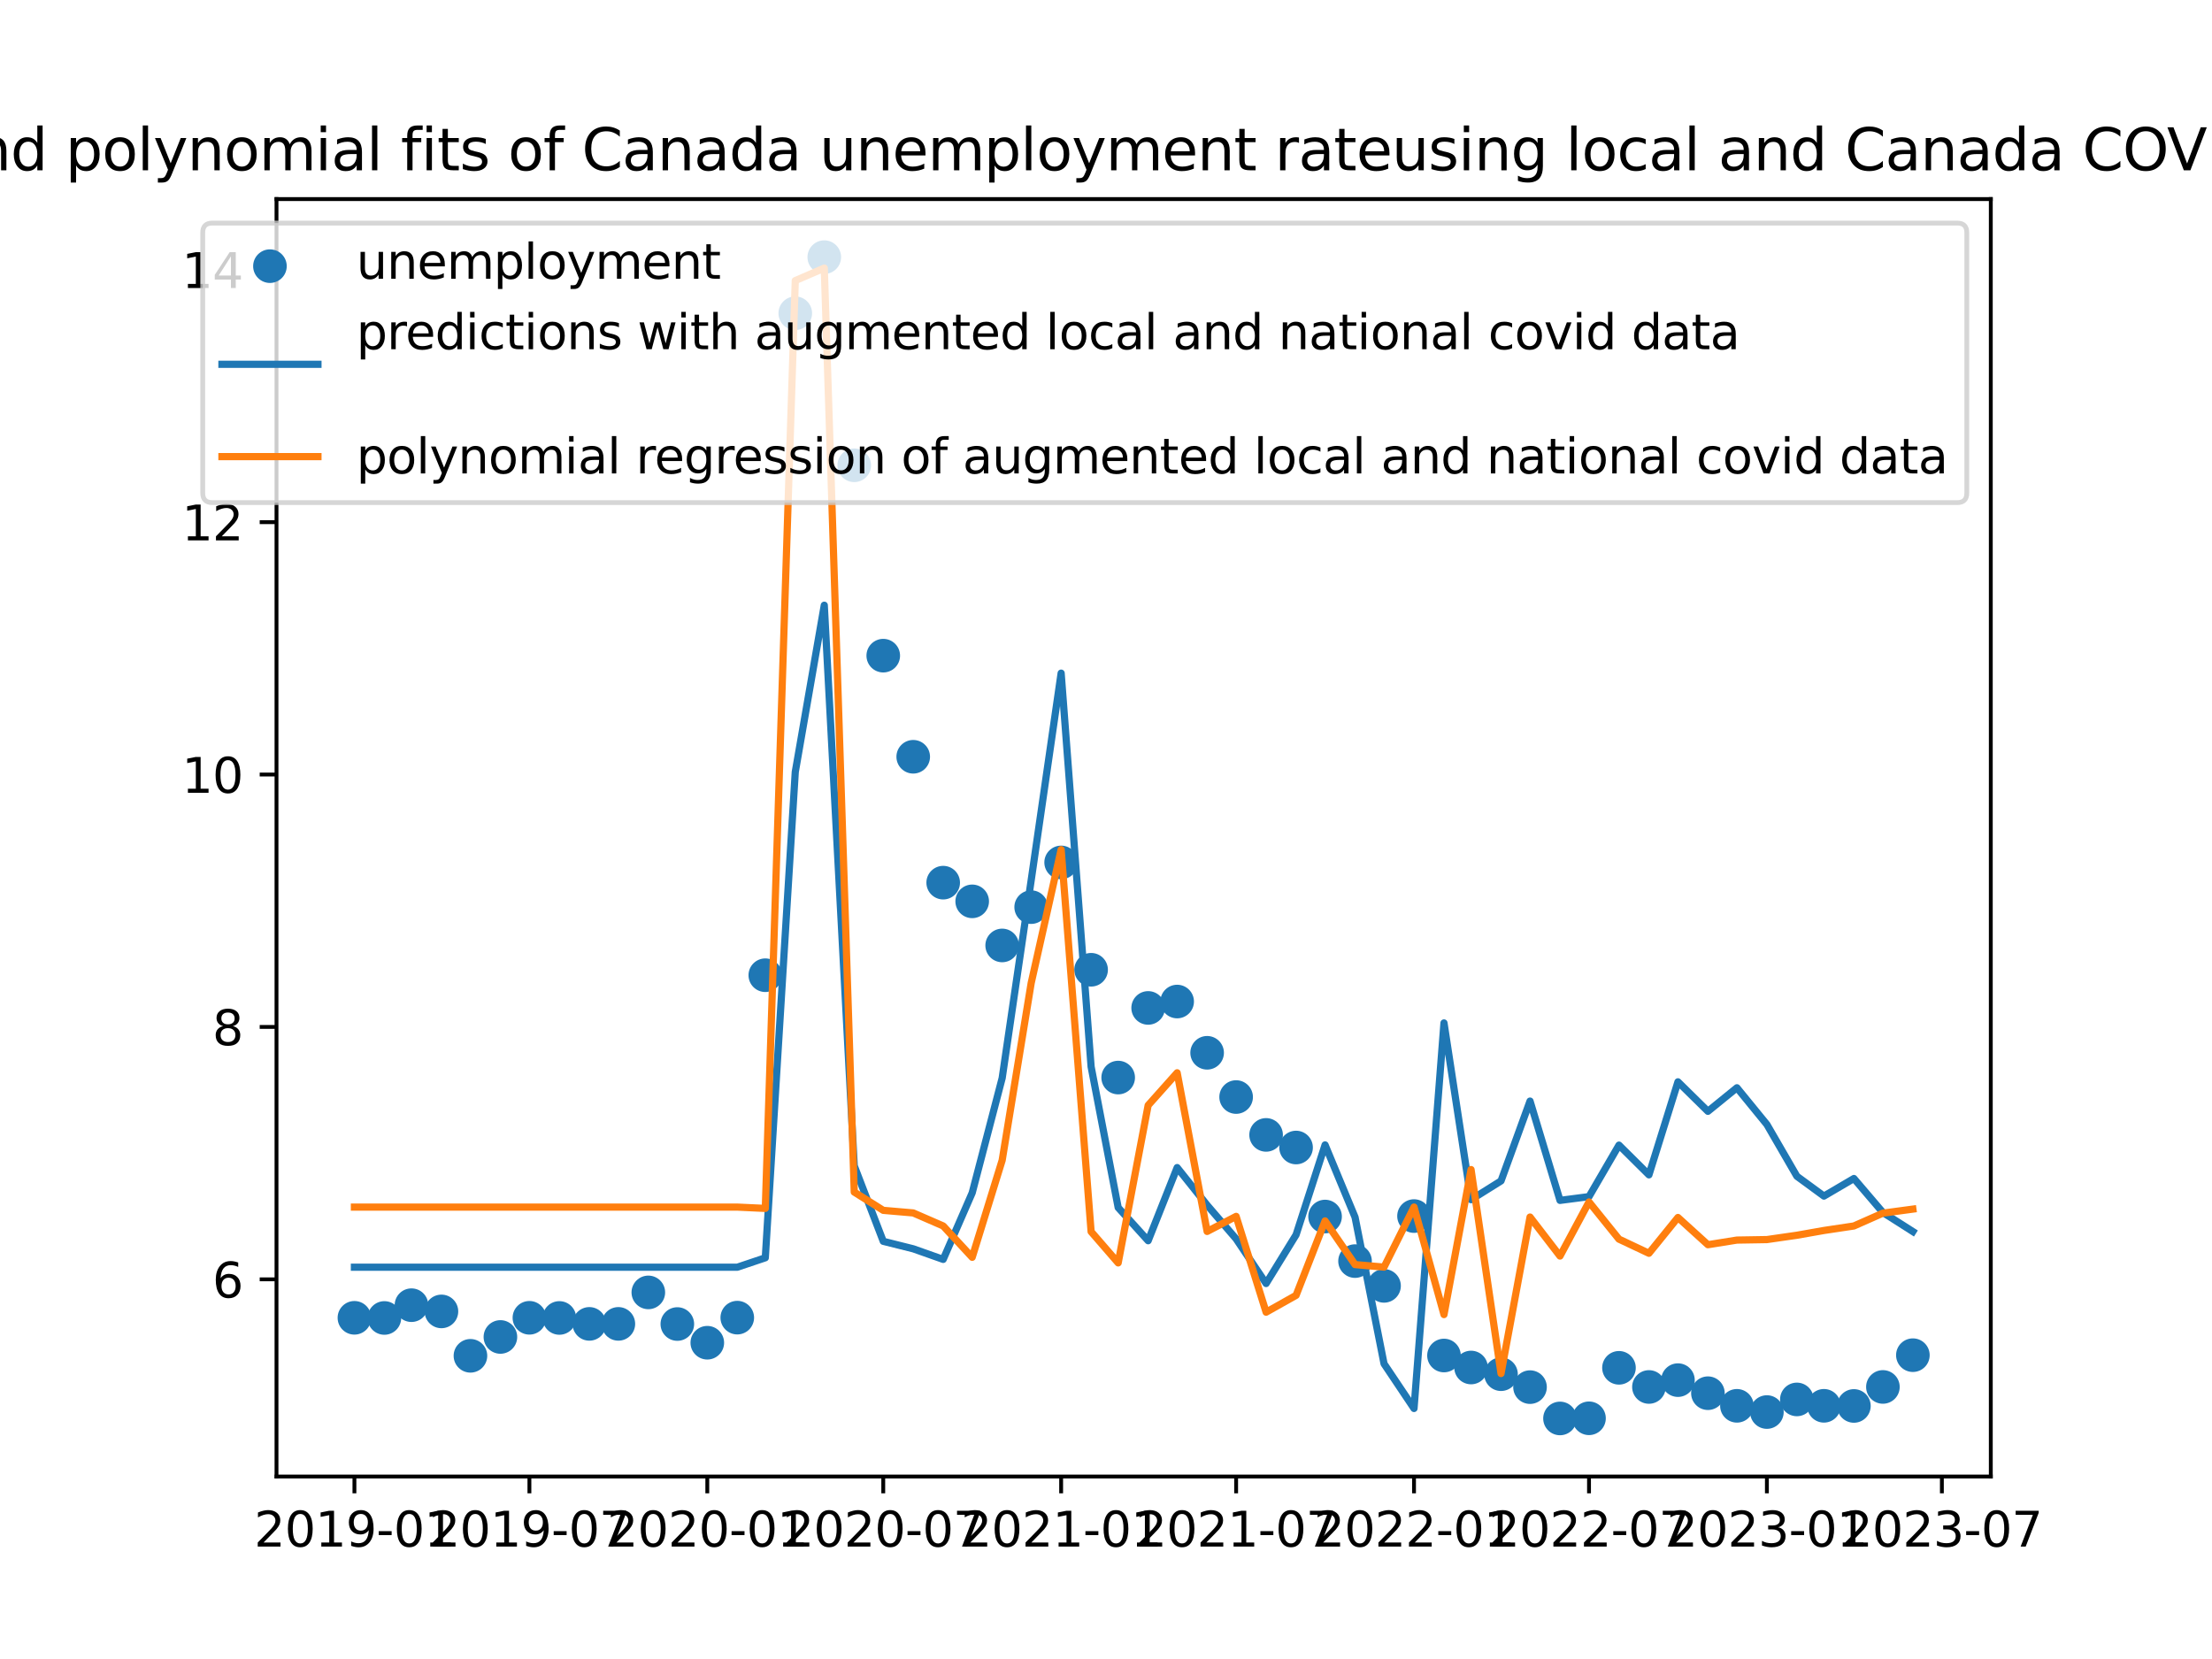 <?xml version="1.0" encoding="utf-8" standalone="no"?>
<!DOCTYPE svg PUBLIC "-//W3C//DTD SVG 1.1//EN"
  "http://www.w3.org/Graphics/SVG/1.1/DTD/svg11.dtd">
<svg xmlns:xlink="http://www.w3.org/1999/xlink" width="460.8pt" height="345.6pt" viewBox="0 0 460.8 345.6" xmlns="http://www.w3.org/2000/svg" version="1.1">
 <defs>
  <style type="text/css">*{stroke-linejoin: round; stroke-linecap: butt}</style>
 </defs>
 <g id="figure_1">
  <g id="patch_1">
   <path d="M 0 345.6 
L 460.8 345.6 
L 460.8 0 
L 0 0 
z
" style="fill: #ffffff"/>
  </g>
  <g id="axes_1">
   <g id="patch_2">
    <path d="M 57.6 307.584 
L 414.72 307.584 
L 414.72 41.472 
L 57.6 41.472 
z
" style="fill: #ffffff"/>
   </g>
   <g id="PathCollection_1">
    <defs>
     <path id="m65e35eff8e" d="M 0 3 
C 0.796 3 1.559 2.684 2.121 2.121 
C 2.684 1.559 3 0.796 3 0 
C 3 -0.796 2.684 -1.559 2.121 -2.121 
C 1.559 -2.684 0.796 -3 0 -3 
C -0.796 -3 -1.559 -2.684 -2.121 -2.121 
C -2.684 -1.559 -3 -0.796 -3 0 
C -3 0.796 -2.684 1.559 -2.121 2.121 
C -1.559 2.684 -0.796 3 0 3 
z
" style="stroke: #1f77b4"/>
    </defs>
    <g clip-path="url(#p8c54e05a5a)">
     <use xlink:href="#m65e35eff8e" x="73.833" y="274.524" style="fill: #1f77b4; stroke: #1f77b4"/>
     <use xlink:href="#m65e35eff8e" x="80.076" y="274.557" style="fill: #1f77b4; stroke: #1f77b4"/>
     <use xlink:href="#m65e35eff8e" x="85.715" y="271.894" style="fill: #1f77b4; stroke: #1f77b4"/>
     <use xlink:href="#m65e35eff8e" x="91.959" y="273.192" style="fill: #1f77b4; stroke: #1f77b4"/>
     <use xlink:href="#m65e35eff8e" x="98.001" y="282.441" style="fill: #1f77b4; stroke: #1f77b4"/>
     <use xlink:href="#m65e35eff8e" x="104.244" y="278.513" style="fill: #1f77b4; stroke: #1f77b4"/>
     <use xlink:href="#m65e35eff8e" x="110.286" y="274.521" style="fill: #1f77b4; stroke: #1f77b4"/>
     <use xlink:href="#m65e35eff8e" x="116.529" y="274.554" style="fill: #1f77b4; stroke: #1f77b4"/>
     <use xlink:href="#m65e35eff8e" x="122.773" y="275.788" style="fill: #1f77b4; stroke: #1f77b4"/>
     <use xlink:href="#m65e35eff8e" x="128.815" y="275.788" style="fill: #1f77b4; stroke: #1f77b4"/>
     <use xlink:href="#m65e35eff8e" x="135.058" y="269.231" style="fill: #1f77b4; stroke: #1f77b4"/>
     <use xlink:href="#m65e35eff8e" x="141.1" y="275.82" style="fill: #1f77b4; stroke: #1f77b4"/>
     <use xlink:href="#m65e35eff8e" x="147.343" y="279.715" style="fill: #1f77b4; stroke: #1f77b4"/>
     <use xlink:href="#m65e35eff8e" x="153.587" y="274.489" style="fill: #1f77b4; stroke: #1f77b4"/>
     <use xlink:href="#m65e35eff8e" x="159.427" y="203.156" style="fill: #1f77b4; stroke: #1f77b4"/>
     <use xlink:href="#m65e35eff8e" x="165.67" y="65.253" style="fill: #1f77b4; stroke: #1f77b4"/>
     <use xlink:href="#m65e35eff8e" x="171.712" y="53.568" style="fill: #1f77b4; stroke: #1f77b4"/>
     <use xlink:href="#m65e35eff8e" x="177.956" y="96.928" style="fill: #1f77b4; stroke: #1f77b4"/>
     <use xlink:href="#m65e35eff8e" x="183.998" y="136.586" style="fill: #1f77b4; stroke: #1f77b4"/>
     <use xlink:href="#m65e35eff8e" x="190.241" y="157.649" style="fill: #1f77b4; stroke: #1f77b4"/>
     <use xlink:href="#m65e35eff8e" x="196.484" y="183.873" style="fill: #1f77b4; stroke: #1f77b4"/>
     <use xlink:href="#m65e35eff8e" x="202.526" y="187.768" style="fill: #1f77b4; stroke: #1f77b4"/>
     <use xlink:href="#m65e35eff8e" x="208.77" y="196.953" style="fill: #1f77b4; stroke: #1f77b4"/>
     <use xlink:href="#m65e35eff8e" x="214.812" y="188.971" style="fill: #1f77b4; stroke: #1f77b4"/>
     <use xlink:href="#m65e35eff8e" x="221.055" y="179.658" style="fill: #1f77b4; stroke: #1f77b4"/>
     <use xlink:href="#m65e35eff8e" x="227.298" y="202.019" style="fill: #1f77b4; stroke: #1f77b4"/>
     <use xlink:href="#m65e35eff8e" x="232.938" y="224.476" style="fill: #1f77b4; stroke: #1f77b4"/>
     <use xlink:href="#m65e35eff8e" x="239.181" y="209.97" style="fill: #1f77b4; stroke: #1f77b4"/>
     <use xlink:href="#m65e35eff8e" x="245.223" y="208.639" style="fill: #1f77b4; stroke: #1f77b4"/>
     <use xlink:href="#m65e35eff8e" x="251.466" y="219.315" style="fill: #1f77b4; stroke: #1f77b4"/>
     <use xlink:href="#m65e35eff8e" x="257.508" y="228.533" style="fill: #1f77b4; stroke: #1f77b4"/>
     <use xlink:href="#m65e35eff8e" x="263.752" y="236.42" style="fill: #1f77b4; stroke: #1f77b4"/>
     <use xlink:href="#m65e35eff8e" x="269.995" y="239.049" style="fill: #1f77b4; stroke: #1f77b4"/>
     <use xlink:href="#m65e35eff8e" x="276.037" y="253.427" style="fill: #1f77b4; stroke: #1f77b4"/>
     <use xlink:href="#m65e35eff8e" x="282.28" y="262.709" style="fill: #1f77b4; stroke: #1f77b4"/>
     <use xlink:href="#m65e35eff8e" x="288.322" y="267.87" style="fill: #1f77b4; stroke: #1f77b4"/>
     <use xlink:href="#m65e35eff8e" x="294.566" y="253.329" style="fill: #1f77b4; stroke: #1f77b4"/>
     <use xlink:href="#m65e35eff8e" x="300.809" y="282.377" style="fill: #1f77b4; stroke: #1f77b4"/>
     <use xlink:href="#m65e35eff8e" x="306.448" y="284.876" style="fill: #1f77b4; stroke: #1f77b4"/>
     <use xlink:href="#m65e35eff8e" x="312.691" y="286.271" style="fill: #1f77b4; stroke: #1f77b4"/>
     <use xlink:href="#m65e35eff8e" x="318.733" y="288.964" style="fill: #1f77b4; stroke: #1f77b4"/>
     <use xlink:href="#m65e35eff8e" x="324.977" y="295.488" style="fill: #1f77b4; stroke: #1f77b4"/>
     <use xlink:href="#m65e35eff8e" x="331.019" y="295.456" style="fill: #1f77b4; stroke: #1f77b4"/>
     <use xlink:href="#m65e35eff8e" x="337.262" y="284.94" style="fill: #1f77b4; stroke: #1f77b4"/>
     <use xlink:href="#m65e35eff8e" x="343.505" y="288.931" style="fill: #1f77b4; stroke: #1f77b4"/>
     <use xlink:href="#m65e35eff8e" x="349.547" y="287.506" style="fill: #1f77b4; stroke: #1f77b4"/>
     <use xlink:href="#m65e35eff8e" x="355.791" y="290.229" style="fill: #1f77b4; stroke: #1f77b4"/>
     <use xlink:href="#m65e35eff8e" x="361.833" y="292.857" style="fill: #1f77b4; stroke: #1f77b4"/>
     <use xlink:href="#m65e35eff8e" x="368.076" y="294.156" style="fill: #1f77b4; stroke: #1f77b4"/>
     <use xlink:href="#m65e35eff8e" x="374.319" y="291.526" style="fill: #1f77b4; stroke: #1f77b4"/>
     <use xlink:href="#m65e35eff8e" x="379.959" y="292.855" style="fill: #1f77b4; stroke: #1f77b4"/>
     <use xlink:href="#m65e35eff8e" x="386.202" y="292.885" style="fill: #1f77b4; stroke: #1f77b4"/>
     <use xlink:href="#m65e35eff8e" x="392.244" y="288.925" style="fill: #1f77b4; stroke: #1f77b4"/>
     <use xlink:href="#m65e35eff8e" x="398.487" y="282.308" style="fill: #1f77b4; stroke: #1f77b4"/>
    </g>
   </g>
   <g id="matplotlib.axis_1">
    <g id="xtick_1">
     <g id="line2d_1">
      <defs>
       <path id="m12bf411b5e" d="M 0 0 
L 0 3.5 
" style="stroke: #000000; stroke-width: 0.8"/>
      </defs>
      <g>
       <use xlink:href="#m12bf411b5e" x="73.833" y="307.584" style="stroke: #000000; stroke-width: 0.8"/>
      </g>
     </g>
     <g id="text_1">
      <!-- 2019-01 -->
      <g transform="translate(52.941 322.182) scale(0.1 -0.1)">
       <defs>
        <path id="DejaVuSans-32" d="M 1228 531 
L 3431 531 
L 3431 0 
L 469 0 
L 469 531 
Q 828 903 1448 1529 
Q 2069 2156 2228 2338 
Q 2531 2678 2651 2914 
Q 2772 3150 2772 3378 
Q 2772 3750 2511 3984 
Q 2250 4219 1831 4219 
Q 1534 4219 1204 4116 
Q 875 4013 500 3803 
L 500 4441 
Q 881 4594 1212 4672 
Q 1544 4750 1819 4750 
Q 2544 4750 2975 4387 
Q 3406 4025 3406 3419 
Q 3406 3131 3298 2873 
Q 3191 2616 2906 2266 
Q 2828 2175 2409 1742 
Q 1991 1309 1228 531 
z
" transform="scale(0.016)"/>
        <path id="DejaVuSans-30" d="M 2034 4250 
Q 1547 4250 1301 3770 
Q 1056 3291 1056 2328 
Q 1056 1369 1301 889 
Q 1547 409 2034 409 
Q 2525 409 2770 889 
Q 3016 1369 3016 2328 
Q 3016 3291 2770 3770 
Q 2525 4250 2034 4250 
z
M 2034 4750 
Q 2819 4750 3233 4129 
Q 3647 3509 3647 2328 
Q 3647 1150 3233 529 
Q 2819 -91 2034 -91 
Q 1250 -91 836 529 
Q 422 1150 422 2328 
Q 422 3509 836 4129 
Q 1250 4750 2034 4750 
z
" transform="scale(0.016)"/>
        <path id="DejaVuSans-31" d="M 794 531 
L 1825 531 
L 1825 4091 
L 703 3866 
L 703 4441 
L 1819 4666 
L 2450 4666 
L 2450 531 
L 3481 531 
L 3481 0 
L 794 0 
L 794 531 
z
" transform="scale(0.016)"/>
        <path id="DejaVuSans-39" d="M 703 97 
L 703 672 
Q 941 559 1184 500 
Q 1428 441 1663 441 
Q 2288 441 2617 861 
Q 2947 1281 2994 2138 
Q 2813 1869 2534 1725 
Q 2256 1581 1919 1581 
Q 1219 1581 811 2004 
Q 403 2428 403 3163 
Q 403 3881 828 4315 
Q 1253 4750 1959 4750 
Q 2769 4750 3195 4129 
Q 3622 3509 3622 2328 
Q 3622 1225 3098 567 
Q 2575 -91 1691 -91 
Q 1453 -91 1209 -44 
Q 966 3 703 97 
z
M 1959 2075 
Q 2384 2075 2632 2365 
Q 2881 2656 2881 3163 
Q 2881 3666 2632 3958 
Q 2384 4250 1959 4250 
Q 1534 4250 1286 3958 
Q 1038 3666 1038 3163 
Q 1038 2656 1286 2365 
Q 1534 2075 1959 2075 
z
" transform="scale(0.016)"/>
        <path id="DejaVuSans-2d" d="M 313 2009 
L 1997 2009 
L 1997 1497 
L 313 1497 
L 313 2009 
z
" transform="scale(0.016)"/>
       </defs>
       <use xlink:href="#DejaVuSans-32"/>
       <use xlink:href="#DejaVuSans-30" x="63.623"/>
       <use xlink:href="#DejaVuSans-31" x="127.246"/>
       <use xlink:href="#DejaVuSans-39" x="190.869"/>
       <use xlink:href="#DejaVuSans-2d" x="254.492"/>
       <use xlink:href="#DejaVuSans-30" x="290.576"/>
       <use xlink:href="#DejaVuSans-31" x="354.199"/>
      </g>
     </g>
    </g>
    <g id="xtick_2">
     <g id="line2d_2">
      <g>
       <use xlink:href="#m12bf411b5e" x="110.286" y="307.584" style="stroke: #000000; stroke-width: 0.8"/>
      </g>
     </g>
     <g id="text_2">
      <!-- 2019-07 -->
      <g transform="translate(89.394 322.182) scale(0.1 -0.1)">
       <defs>
        <path id="DejaVuSans-37" d="M 525 4666 
L 3525 4666 
L 3525 4397 
L 1831 0 
L 1172 0 
L 2766 4134 
L 525 4134 
L 525 4666 
z
" transform="scale(0.016)"/>
       </defs>
       <use xlink:href="#DejaVuSans-32"/>
       <use xlink:href="#DejaVuSans-30" x="63.623"/>
       <use xlink:href="#DejaVuSans-31" x="127.246"/>
       <use xlink:href="#DejaVuSans-39" x="190.869"/>
       <use xlink:href="#DejaVuSans-2d" x="254.492"/>
       <use xlink:href="#DejaVuSans-30" x="290.576"/>
       <use xlink:href="#DejaVuSans-37" x="354.199"/>
      </g>
     </g>
    </g>
    <g id="xtick_3">
     <g id="line2d_3">
      <g>
       <use xlink:href="#m12bf411b5e" x="147.343" y="307.584" style="stroke: #000000; stroke-width: 0.8"/>
      </g>
     </g>
     <g id="text_3">
      <!-- 2020-01 -->
      <g transform="translate(126.452 322.182) scale(0.1 -0.1)">
       <use xlink:href="#DejaVuSans-32"/>
       <use xlink:href="#DejaVuSans-30" x="63.623"/>
       <use xlink:href="#DejaVuSans-32" x="127.246"/>
       <use xlink:href="#DejaVuSans-30" x="190.869"/>
       <use xlink:href="#DejaVuSans-2d" x="254.492"/>
       <use xlink:href="#DejaVuSans-30" x="290.576"/>
       <use xlink:href="#DejaVuSans-31" x="354.199"/>
      </g>
     </g>
    </g>
    <g id="xtick_4">
     <g id="line2d_4">
      <g>
       <use xlink:href="#m12bf411b5e" x="183.998" y="307.584" style="stroke: #000000; stroke-width: 0.8"/>
      </g>
     </g>
     <g id="text_4">
      <!-- 2020-07 -->
      <g transform="translate(163.106 322.182) scale(0.1 -0.1)">
       <use xlink:href="#DejaVuSans-32"/>
       <use xlink:href="#DejaVuSans-30" x="63.623"/>
       <use xlink:href="#DejaVuSans-32" x="127.246"/>
       <use xlink:href="#DejaVuSans-30" x="190.869"/>
       <use xlink:href="#DejaVuSans-2d" x="254.492"/>
       <use xlink:href="#DejaVuSans-30" x="290.576"/>
       <use xlink:href="#DejaVuSans-37" x="354.199"/>
      </g>
     </g>
    </g>
    <g id="xtick_5">
     <g id="line2d_5">
      <g>
       <use xlink:href="#m12bf411b5e" x="221.055" y="307.584" style="stroke: #000000; stroke-width: 0.8"/>
      </g>
     </g>
     <g id="text_5">
      <!-- 2021-01 -->
      <g transform="translate(200.164 322.182) scale(0.1 -0.1)">
       <use xlink:href="#DejaVuSans-32"/>
       <use xlink:href="#DejaVuSans-30" x="63.623"/>
       <use xlink:href="#DejaVuSans-32" x="127.246"/>
       <use xlink:href="#DejaVuSans-31" x="190.869"/>
       <use xlink:href="#DejaVuSans-2d" x="254.492"/>
       <use xlink:href="#DejaVuSans-30" x="290.576"/>
       <use xlink:href="#DejaVuSans-31" x="354.199"/>
      </g>
     </g>
    </g>
    <g id="xtick_6">
     <g id="line2d_6">
      <g>
       <use xlink:href="#m12bf411b5e" x="257.508" y="307.584" style="stroke: #000000; stroke-width: 0.8"/>
      </g>
     </g>
     <g id="text_6">
      <!-- 2021-07 -->
      <g transform="translate(236.617 322.182) scale(0.1 -0.1)">
       <use xlink:href="#DejaVuSans-32"/>
       <use xlink:href="#DejaVuSans-30" x="63.623"/>
       <use xlink:href="#DejaVuSans-32" x="127.246"/>
       <use xlink:href="#DejaVuSans-31" x="190.869"/>
       <use xlink:href="#DejaVuSans-2d" x="254.492"/>
       <use xlink:href="#DejaVuSans-30" x="290.576"/>
       <use xlink:href="#DejaVuSans-37" x="354.199"/>
      </g>
     </g>
    </g>
    <g id="xtick_7">
     <g id="line2d_7">
      <g>
       <use xlink:href="#m12bf411b5e" x="294.566" y="307.584" style="stroke: #000000; stroke-width: 0.8"/>
      </g>
     </g>
     <g id="text_7">
      <!-- 2022-01 -->
      <g transform="translate(273.674 322.182) scale(0.1 -0.1)">
       <use xlink:href="#DejaVuSans-32"/>
       <use xlink:href="#DejaVuSans-30" x="63.623"/>
       <use xlink:href="#DejaVuSans-32" x="127.246"/>
       <use xlink:href="#DejaVuSans-32" x="190.869"/>
       <use xlink:href="#DejaVuSans-2d" x="254.492"/>
       <use xlink:href="#DejaVuSans-30" x="290.576"/>
       <use xlink:href="#DejaVuSans-31" x="354.199"/>
      </g>
     </g>
    </g>
    <g id="xtick_8">
     <g id="line2d_8">
      <g>
       <use xlink:href="#m12bf411b5e" x="331.019" y="307.584" style="stroke: #000000; stroke-width: 0.8"/>
      </g>
     </g>
     <g id="text_8">
      <!-- 2022-07 -->
      <g transform="translate(310.127 322.182) scale(0.1 -0.1)">
       <use xlink:href="#DejaVuSans-32"/>
       <use xlink:href="#DejaVuSans-30" x="63.623"/>
       <use xlink:href="#DejaVuSans-32" x="127.246"/>
       <use xlink:href="#DejaVuSans-32" x="190.869"/>
       <use xlink:href="#DejaVuSans-2d" x="254.492"/>
       <use xlink:href="#DejaVuSans-30" x="290.576"/>
       <use xlink:href="#DejaVuSans-37" x="354.199"/>
      </g>
     </g>
    </g>
    <g id="xtick_9">
     <g id="line2d_9">
      <g>
       <use xlink:href="#m12bf411b5e" x="368.076" y="307.584" style="stroke: #000000; stroke-width: 0.8"/>
      </g>
     </g>
     <g id="text_9">
      <!-- 2023-01 -->
      <g transform="translate(347.185 322.182) scale(0.1 -0.1)">
       <defs>
        <path id="DejaVuSans-33" d="M 2597 2516 
Q 3050 2419 3304 2112 
Q 3559 1806 3559 1356 
Q 3559 666 3084 287 
Q 2609 -91 1734 -91 
Q 1441 -91 1130 -33 
Q 819 25 488 141 
L 488 750 
Q 750 597 1062 519 
Q 1375 441 1716 441 
Q 2309 441 2620 675 
Q 2931 909 2931 1356 
Q 2931 1769 2642 2001 
Q 2353 2234 1838 2234 
L 1294 2234 
L 1294 2753 
L 1863 2753 
Q 2328 2753 2575 2939 
Q 2822 3125 2822 3475 
Q 2822 3834 2567 4026 
Q 2313 4219 1838 4219 
Q 1578 4219 1281 4162 
Q 984 4106 628 3988 
L 628 4550 
Q 988 4650 1302 4700 
Q 1616 4750 1894 4750 
Q 2613 4750 3031 4423 
Q 3450 4097 3450 3541 
Q 3450 3153 3228 2886 
Q 3006 2619 2597 2516 
z
" transform="scale(0.016)"/>
       </defs>
       <use xlink:href="#DejaVuSans-32"/>
       <use xlink:href="#DejaVuSans-30" x="63.623"/>
       <use xlink:href="#DejaVuSans-32" x="127.246"/>
       <use xlink:href="#DejaVuSans-33" x="190.869"/>
       <use xlink:href="#DejaVuSans-2d" x="254.492"/>
       <use xlink:href="#DejaVuSans-30" x="290.576"/>
       <use xlink:href="#DejaVuSans-31" x="354.199"/>
      </g>
     </g>
    </g>
    <g id="xtick_10">
     <g id="line2d_10">
      <g>
       <use xlink:href="#m12bf411b5e" x="404.529" y="307.584" style="stroke: #000000; stroke-width: 0.8"/>
      </g>
     </g>
     <g id="text_10">
      <!-- 2023-07 -->
      <g transform="translate(383.638 322.182) scale(0.1 -0.1)">
       <use xlink:href="#DejaVuSans-32"/>
       <use xlink:href="#DejaVuSans-30" x="63.623"/>
       <use xlink:href="#DejaVuSans-32" x="127.246"/>
       <use xlink:href="#DejaVuSans-33" x="190.869"/>
       <use xlink:href="#DejaVuSans-2d" x="254.492"/>
       <use xlink:href="#DejaVuSans-30" x="290.576"/>
       <use xlink:href="#DejaVuSans-37" x="354.199"/>
      </g>
     </g>
    </g>
   </g>
   <g id="matplotlib.axis_2">
    <g id="ytick_1">
     <g id="line2d_11">
      <defs>
       <path id="m6545abaeaf" d="M 0 0 
L -3.5 0 
" style="stroke: #000000; stroke-width: 0.8"/>
      </defs>
      <g>
       <use xlink:href="#m6545abaeaf" x="57.6" y="266.506" style="stroke: #000000; stroke-width: 0.8"/>
      </g>
     </g>
     <g id="text_11">
      <!-- 6 -->
      <g transform="translate(44.237 270.305) scale(0.1 -0.1)">
       <defs>
        <path id="DejaVuSans-36" d="M 2113 2584 
Q 1688 2584 1439 2293 
Q 1191 2003 1191 1497 
Q 1191 994 1439 701 
Q 1688 409 2113 409 
Q 2538 409 2786 701 
Q 3034 994 3034 1497 
Q 3034 2003 2786 2293 
Q 2538 2584 2113 2584 
z
M 3366 4563 
L 3366 3988 
Q 3128 4100 2886 4159 
Q 2644 4219 2406 4219 
Q 1781 4219 1451 3797 
Q 1122 3375 1075 2522 
Q 1259 2794 1537 2939 
Q 1816 3084 2150 3084 
Q 2853 3084 3261 2657 
Q 3669 2231 3669 1497 
Q 3669 778 3244 343 
Q 2819 -91 2113 -91 
Q 1303 -91 875 529 
Q 447 1150 447 2328 
Q 447 3434 972 4092 
Q 1497 4750 2381 4750 
Q 2619 4750 2861 4703 
Q 3103 4656 3366 4563 
z
" transform="scale(0.016)"/>
       </defs>
       <use xlink:href="#DejaVuSans-36"/>
      </g>
     </g>
    </g>
    <g id="ytick_2">
     <g id="line2d_12">
      <g>
       <use xlink:href="#m6545abaeaf" x="57.6" y="213.929" style="stroke: #000000; stroke-width: 0.8"/>
      </g>
     </g>
     <g id="text_12">
      <!-- 8 -->
      <g transform="translate(44.237 217.728) scale(0.1 -0.1)">
       <defs>
        <path id="DejaVuSans-38" d="M 2034 2216 
Q 1584 2216 1326 1975 
Q 1069 1734 1069 1313 
Q 1069 891 1326 650 
Q 1584 409 2034 409 
Q 2484 409 2743 651 
Q 3003 894 3003 1313 
Q 3003 1734 2745 1975 
Q 2488 2216 2034 2216 
z
M 1403 2484 
Q 997 2584 770 2862 
Q 544 3141 544 3541 
Q 544 4100 942 4425 
Q 1341 4750 2034 4750 
Q 2731 4750 3128 4425 
Q 3525 4100 3525 3541 
Q 3525 3141 3298 2862 
Q 3072 2584 2669 2484 
Q 3125 2378 3379 2068 
Q 3634 1759 3634 1313 
Q 3634 634 3220 271 
Q 2806 -91 2034 -91 
Q 1263 -91 848 271 
Q 434 634 434 1313 
Q 434 1759 690 2068 
Q 947 2378 1403 2484 
z
M 1172 3481 
Q 1172 3119 1398 2916 
Q 1625 2713 2034 2713 
Q 2441 2713 2670 2916 
Q 2900 3119 2900 3481 
Q 2900 3844 2670 4047 
Q 2441 4250 2034 4250 
Q 1625 4250 1398 4047 
Q 1172 3844 1172 3481 
z
" transform="scale(0.016)"/>
       </defs>
       <use xlink:href="#DejaVuSans-38"/>
      </g>
     </g>
    </g>
    <g id="ytick_3">
     <g id="line2d_13">
      <g>
       <use xlink:href="#m6545abaeaf" x="57.6" y="161.352" style="stroke: #000000; stroke-width: 0.8"/>
      </g>
     </g>
     <g id="text_13">
      <!-- 10 -->
      <g transform="translate(37.875 165.151) scale(0.1 -0.1)">
       <use xlink:href="#DejaVuSans-31"/>
       <use xlink:href="#DejaVuSans-30" x="63.623"/>
      </g>
     </g>
    </g>
    <g id="ytick_4">
     <g id="line2d_14">
      <g>
       <use xlink:href="#m6545abaeaf" x="57.6" y="108.774" style="stroke: #000000; stroke-width: 0.8"/>
      </g>
     </g>
     <g id="text_14">
      <!-- 12 -->
      <g transform="translate(37.875 112.573) scale(0.1 -0.1)">
       <use xlink:href="#DejaVuSans-31"/>
       <use xlink:href="#DejaVuSans-32" x="63.623"/>
      </g>
     </g>
    </g>
    <g id="ytick_5">
     <g id="line2d_15">
      <g>
       <use xlink:href="#m6545abaeaf" x="57.6" y="56.197" style="stroke: #000000; stroke-width: 0.8"/>
      </g>
     </g>
     <g id="text_15">
      <!-- 14 -->
      <g transform="translate(37.875 59.996) scale(0.1 -0.1)">
       <defs>
        <path id="DejaVuSans-34" d="M 2419 4116 
L 825 1625 
L 2419 1625 
L 2419 4116 
z
M 2253 4666 
L 3047 4666 
L 3047 1625 
L 3713 1625 
L 3713 1100 
L 3047 1100 
L 3047 0 
L 2419 0 
L 2419 1100 
L 313 1100 
L 313 1709 
L 2253 4666 
z
" transform="scale(0.016)"/>
       </defs>
       <use xlink:href="#DejaVuSans-31"/>
       <use xlink:href="#DejaVuSans-34" x="63.623"/>
      </g>
     </g>
    </g>
   </g>
   <g id="line2d_16">
    <path d="M 73.833 263.982 
L 80.076 263.982 
L 85.715 263.982 
L 91.959 263.982 
L 98.001 263.982 
L 104.244 263.982 
L 110.286 263.982 
L 116.529 263.982 
L 122.773 263.982 
L 128.815 263.982 
L 135.058 263.982 
L 141.1 263.982 
L 147.343 263.982 
L 153.587 263.985 
L 159.427 262.022 
L 165.67 160.813 
L 171.712 126.078 
L 177.956 242.872 
L 183.998 258.587 
L 190.241 260.148 
L 196.484 262.356 
L 202.526 248.489 
L 208.77 224.584 
L 214.812 183.379 
L 221.055 140.226 
L 227.298 222.214 
L 232.938 251.564 
L 239.181 258.466 
L 245.223 243.229 
L 251.466 251.054 
L 257.508 258.078 
L 263.752 267.383 
L 269.995 257.236 
L 276.037 238.508 
L 282.28 253.56 
L 288.322 284.099 
L 294.566 293.411 
L 300.809 213.098 
L 306.448 249.914 
L 312.691 246.006 
L 318.733 229.376 
L 324.977 250.062 
L 331.019 249.279 
L 337.262 238.548 
L 343.505 244.743 
L 349.547 225.364 
L 355.791 231.509 
L 361.833 226.601 
L 368.076 234.251 
L 374.319 245.033 
L 379.959 249.167 
L 386.202 245.504 
L 392.244 252.581 
L 398.487 256.557 
" clip-path="url(#p8c54e05a5a)" style="fill: none; stroke: #1f77b4; stroke-width: 1.5; stroke-linecap: square"/>
   </g>
   <g id="line2d_17">
    <path d="M 73.833 251.461 
L 80.076 251.461 
L 85.715 251.461 
L 91.959 251.461 
L 98.001 251.461 
L 104.244 251.461 
L 110.286 251.461 
L 116.529 251.461 
L 122.773 251.461 
L 128.815 251.461 
L 135.058 251.461 
L 141.1 251.461 
L 147.343 251.461 
L 153.587 251.461 
L 159.427 251.734 
L 165.67 58.456 
L 171.712 55.847 
L 177.956 248.333 
L 183.998 252.137 
L 190.241 252.675 
L 196.484 255.389 
L 202.526 261.921 
L 208.77 241.706 
L 214.812 204.793 
L 221.055 176.998 
L 227.298 256.575 
L 232.938 263.084 
L 239.181 230.252 
L 245.223 223.479 
L 251.466 256.534 
L 257.508 253.393 
L 263.752 273.353 
L 269.995 269.844 
L 276.037 254.343 
L 282.28 263.435 
L 288.322 263.962 
L 294.566 251.454 
L 300.809 273.852 
L 306.448 243.643 
L 312.691 286.127 
L 318.733 253.533 
L 324.977 261.658 
L 331.019 250.39 
L 337.262 258.136 
L 343.505 261.081 
L 349.547 253.624 
L 355.791 259.297 
L 361.833 258.33 
L 368.076 258.227 
L 374.319 257.325 
L 379.959 256.331 
L 386.202 255.393 
L 392.244 252.72 
L 398.487 251.879 
" clip-path="url(#p8c54e05a5a)" style="fill: none; stroke: #ff7f0e; stroke-width: 1.5; stroke-linecap: square"/>
   </g>
   <g id="patch_3">
    <path d="M 57.6 307.584 
L 57.6 41.472 
" style="fill: none; stroke: #000000; stroke-width: 0.8; stroke-linejoin: miter; stroke-linecap: square"/>
   </g>
   <g id="patch_4">
    <path d="M 414.72 307.584 
L 414.72 41.472 
" style="fill: none; stroke: #000000; stroke-width: 0.8; stroke-linejoin: miter; stroke-linecap: square"/>
   </g>
   <g id="patch_5">
    <path d="M 57.6 307.584 
L 414.72 307.584 
" style="fill: none; stroke: #000000; stroke-width: 0.8; stroke-linejoin: miter; stroke-linecap: square"/>
   </g>
   <g id="patch_6">
    <path d="M 57.6 41.472 
L 414.72 41.472 
" style="fill: none; stroke: #000000; stroke-width: 0.8; stroke-linejoin: miter; stroke-linecap: square"/>
   </g>
   <g id="text_16">
    <!-- linear and polynomial fits of Canada unemployment rateusing local and Canada COVID-19 data -->
    <g transform="translate(-50.525 35.472) scale(0.12 -0.12)">
     <defs>
      <path id="DejaVuSans-6c" d="M 603 4863 
L 1178 4863 
L 1178 0 
L 603 0 
L 603 4863 
z
" transform="scale(0.016)"/>
      <path id="DejaVuSans-69" d="M 603 3500 
L 1178 3500 
L 1178 0 
L 603 0 
L 603 3500 
z
M 603 4863 
L 1178 4863 
L 1178 4134 
L 603 4134 
L 603 4863 
z
" transform="scale(0.016)"/>
      <path id="DejaVuSans-6e" d="M 3513 2113 
L 3513 0 
L 2938 0 
L 2938 2094 
Q 2938 2591 2744 2837 
Q 2550 3084 2163 3084 
Q 1697 3084 1428 2787 
Q 1159 2491 1159 1978 
L 1159 0 
L 581 0 
L 581 3500 
L 1159 3500 
L 1159 2956 
Q 1366 3272 1645 3428 
Q 1925 3584 2291 3584 
Q 2894 3584 3203 3211 
Q 3513 2838 3513 2113 
z
" transform="scale(0.016)"/>
      <path id="DejaVuSans-65" d="M 3597 1894 
L 3597 1613 
L 953 1613 
Q 991 1019 1311 708 
Q 1631 397 2203 397 
Q 2534 397 2845 478 
Q 3156 559 3463 722 
L 3463 178 
Q 3153 47 2828 -22 
Q 2503 -91 2169 -91 
Q 1331 -91 842 396 
Q 353 884 353 1716 
Q 353 2575 817 3079 
Q 1281 3584 2069 3584 
Q 2775 3584 3186 3129 
Q 3597 2675 3597 1894 
z
M 3022 2063 
Q 3016 2534 2758 2815 
Q 2500 3097 2075 3097 
Q 1594 3097 1305 2825 
Q 1016 2553 972 2059 
L 3022 2063 
z
" transform="scale(0.016)"/>
      <path id="DejaVuSans-61" d="M 2194 1759 
Q 1497 1759 1228 1600 
Q 959 1441 959 1056 
Q 959 750 1161 570 
Q 1363 391 1709 391 
Q 2188 391 2477 730 
Q 2766 1069 2766 1631 
L 2766 1759 
L 2194 1759 
z
M 3341 1997 
L 3341 0 
L 2766 0 
L 2766 531 
Q 2569 213 2275 61 
Q 1981 -91 1556 -91 
Q 1019 -91 701 211 
Q 384 513 384 1019 
Q 384 1609 779 1909 
Q 1175 2209 1959 2209 
L 2766 2209 
L 2766 2266 
Q 2766 2663 2505 2880 
Q 2244 3097 1772 3097 
Q 1472 3097 1187 3025 
Q 903 2953 641 2809 
L 641 3341 
Q 956 3463 1253 3523 
Q 1550 3584 1831 3584 
Q 2591 3584 2966 3190 
Q 3341 2797 3341 1997 
z
" transform="scale(0.016)"/>
      <path id="DejaVuSans-72" d="M 2631 2963 
Q 2534 3019 2420 3045 
Q 2306 3072 2169 3072 
Q 1681 3072 1420 2755 
Q 1159 2438 1159 1844 
L 1159 0 
L 581 0 
L 581 3500 
L 1159 3500 
L 1159 2956 
Q 1341 3275 1631 3429 
Q 1922 3584 2338 3584 
Q 2397 3584 2469 3576 
Q 2541 3569 2628 3553 
L 2631 2963 
z
" transform="scale(0.016)"/>
      <path id="DejaVuSans-20" transform="scale(0.016)"/>
      <path id="DejaVuSans-64" d="M 2906 2969 
L 2906 4863 
L 3481 4863 
L 3481 0 
L 2906 0 
L 2906 525 
Q 2725 213 2448 61 
Q 2172 -91 1784 -91 
Q 1150 -91 751 415 
Q 353 922 353 1747 
Q 353 2572 751 3078 
Q 1150 3584 1784 3584 
Q 2172 3584 2448 3432 
Q 2725 3281 2906 2969 
z
M 947 1747 
Q 947 1113 1208 752 
Q 1469 391 1925 391 
Q 2381 391 2643 752 
Q 2906 1113 2906 1747 
Q 2906 2381 2643 2742 
Q 2381 3103 1925 3103 
Q 1469 3103 1208 2742 
Q 947 2381 947 1747 
z
" transform="scale(0.016)"/>
      <path id="DejaVuSans-70" d="M 1159 525 
L 1159 -1331 
L 581 -1331 
L 581 3500 
L 1159 3500 
L 1159 2969 
Q 1341 3281 1617 3432 
Q 1894 3584 2278 3584 
Q 2916 3584 3314 3078 
Q 3713 2572 3713 1747 
Q 3713 922 3314 415 
Q 2916 -91 2278 -91 
Q 1894 -91 1617 61 
Q 1341 213 1159 525 
z
M 3116 1747 
Q 3116 2381 2855 2742 
Q 2594 3103 2138 3103 
Q 1681 3103 1420 2742 
Q 1159 2381 1159 1747 
Q 1159 1113 1420 752 
Q 1681 391 2138 391 
Q 2594 391 2855 752 
Q 3116 1113 3116 1747 
z
" transform="scale(0.016)"/>
      <path id="DejaVuSans-6f" d="M 1959 3097 
Q 1497 3097 1228 2736 
Q 959 2375 959 1747 
Q 959 1119 1226 758 
Q 1494 397 1959 397 
Q 2419 397 2687 759 
Q 2956 1122 2956 1747 
Q 2956 2369 2687 2733 
Q 2419 3097 1959 3097 
z
M 1959 3584 
Q 2709 3584 3137 3096 
Q 3566 2609 3566 1747 
Q 3566 888 3137 398 
Q 2709 -91 1959 -91 
Q 1206 -91 779 398 
Q 353 888 353 1747 
Q 353 2609 779 3096 
Q 1206 3584 1959 3584 
z
" transform="scale(0.016)"/>
      <path id="DejaVuSans-79" d="M 2059 -325 
Q 1816 -950 1584 -1140 
Q 1353 -1331 966 -1331 
L 506 -1331 
L 506 -850 
L 844 -850 
Q 1081 -850 1212 -737 
Q 1344 -625 1503 -206 
L 1606 56 
L 191 3500 
L 800 3500 
L 1894 763 
L 2988 3500 
L 3597 3500 
L 2059 -325 
z
" transform="scale(0.016)"/>
      <path id="DejaVuSans-6d" d="M 3328 2828 
Q 3544 3216 3844 3400 
Q 4144 3584 4550 3584 
Q 5097 3584 5394 3201 
Q 5691 2819 5691 2113 
L 5691 0 
L 5113 0 
L 5113 2094 
Q 5113 2597 4934 2840 
Q 4756 3084 4391 3084 
Q 3944 3084 3684 2787 
Q 3425 2491 3425 1978 
L 3425 0 
L 2847 0 
L 2847 2094 
Q 2847 2600 2669 2842 
Q 2491 3084 2119 3084 
Q 1678 3084 1418 2786 
Q 1159 2488 1159 1978 
L 1159 0 
L 581 0 
L 581 3500 
L 1159 3500 
L 1159 2956 
Q 1356 3278 1631 3431 
Q 1906 3584 2284 3584 
Q 2666 3584 2933 3390 
Q 3200 3197 3328 2828 
z
" transform="scale(0.016)"/>
      <path id="DejaVuSans-66" d="M 2375 4863 
L 2375 4384 
L 1825 4384 
Q 1516 4384 1395 4259 
Q 1275 4134 1275 3809 
L 1275 3500 
L 2222 3500 
L 2222 3053 
L 1275 3053 
L 1275 0 
L 697 0 
L 697 3053 
L 147 3053 
L 147 3500 
L 697 3500 
L 697 3744 
Q 697 4328 969 4595 
Q 1241 4863 1831 4863 
L 2375 4863 
z
" transform="scale(0.016)"/>
      <path id="DejaVuSans-74" d="M 1172 4494 
L 1172 3500 
L 2356 3500 
L 2356 3053 
L 1172 3053 
L 1172 1153 
Q 1172 725 1289 603 
Q 1406 481 1766 481 
L 2356 481 
L 2356 0 
L 1766 0 
Q 1100 0 847 248 
Q 594 497 594 1153 
L 594 3053 
L 172 3053 
L 172 3500 
L 594 3500 
L 594 4494 
L 1172 4494 
z
" transform="scale(0.016)"/>
      <path id="DejaVuSans-73" d="M 2834 3397 
L 2834 2853 
Q 2591 2978 2328 3040 
Q 2066 3103 1784 3103 
Q 1356 3103 1142 2972 
Q 928 2841 928 2578 
Q 928 2378 1081 2264 
Q 1234 2150 1697 2047 
L 1894 2003 
Q 2506 1872 2764 1633 
Q 3022 1394 3022 966 
Q 3022 478 2636 193 
Q 2250 -91 1575 -91 
Q 1294 -91 989 -36 
Q 684 19 347 128 
L 347 722 
Q 666 556 975 473 
Q 1284 391 1588 391 
Q 1994 391 2212 530 
Q 2431 669 2431 922 
Q 2431 1156 2273 1281 
Q 2116 1406 1581 1522 
L 1381 1569 
Q 847 1681 609 1914 
Q 372 2147 372 2553 
Q 372 3047 722 3315 
Q 1072 3584 1716 3584 
Q 2034 3584 2315 3537 
Q 2597 3491 2834 3397 
z
" transform="scale(0.016)"/>
      <path id="DejaVuSans-43" d="M 4122 4306 
L 4122 3641 
Q 3803 3938 3442 4084 
Q 3081 4231 2675 4231 
Q 1875 4231 1450 3742 
Q 1025 3253 1025 2328 
Q 1025 1406 1450 917 
Q 1875 428 2675 428 
Q 3081 428 3442 575 
Q 3803 722 4122 1019 
L 4122 359 
Q 3791 134 3420 21 
Q 3050 -91 2638 -91 
Q 1578 -91 968 557 
Q 359 1206 359 2328 
Q 359 3453 968 4101 
Q 1578 4750 2638 4750 
Q 3056 4750 3426 4639 
Q 3797 4528 4122 4306 
z
" transform="scale(0.016)"/>
      <path id="DejaVuSans-75" d="M 544 1381 
L 544 3500 
L 1119 3500 
L 1119 1403 
Q 1119 906 1312 657 
Q 1506 409 1894 409 
Q 2359 409 2629 706 
Q 2900 1003 2900 1516 
L 2900 3500 
L 3475 3500 
L 3475 0 
L 2900 0 
L 2900 538 
Q 2691 219 2414 64 
Q 2138 -91 1772 -91 
Q 1169 -91 856 284 
Q 544 659 544 1381 
z
M 1991 3584 
L 1991 3584 
z
" transform="scale(0.016)"/>
      <path id="DejaVuSans-67" d="M 2906 1791 
Q 2906 2416 2648 2759 
Q 2391 3103 1925 3103 
Q 1463 3103 1205 2759 
Q 947 2416 947 1791 
Q 947 1169 1205 825 
Q 1463 481 1925 481 
Q 2391 481 2648 825 
Q 2906 1169 2906 1791 
z
M 3481 434 
Q 3481 -459 3084 -895 
Q 2688 -1331 1869 -1331 
Q 1566 -1331 1297 -1286 
Q 1028 -1241 775 -1147 
L 775 -588 
Q 1028 -725 1275 -790 
Q 1522 -856 1778 -856 
Q 2344 -856 2625 -561 
Q 2906 -266 2906 331 
L 2906 616 
Q 2728 306 2450 153 
Q 2172 0 1784 0 
Q 1141 0 747 490 
Q 353 981 353 1791 
Q 353 2603 747 3093 
Q 1141 3584 1784 3584 
Q 2172 3584 2450 3431 
Q 2728 3278 2906 2969 
L 2906 3500 
L 3481 3500 
L 3481 434 
z
" transform="scale(0.016)"/>
      <path id="DejaVuSans-63" d="M 3122 3366 
L 3122 2828 
Q 2878 2963 2633 3030 
Q 2388 3097 2138 3097 
Q 1578 3097 1268 2742 
Q 959 2388 959 1747 
Q 959 1106 1268 751 
Q 1578 397 2138 397 
Q 2388 397 2633 464 
Q 2878 531 3122 666 
L 3122 134 
Q 2881 22 2623 -34 
Q 2366 -91 2075 -91 
Q 1284 -91 818 406 
Q 353 903 353 1747 
Q 353 2603 823 3093 
Q 1294 3584 2113 3584 
Q 2378 3584 2631 3529 
Q 2884 3475 3122 3366 
z
" transform="scale(0.016)"/>
      <path id="DejaVuSans-4f" d="M 2522 4238 
Q 1834 4238 1429 3725 
Q 1025 3213 1025 2328 
Q 1025 1447 1429 934 
Q 1834 422 2522 422 
Q 3209 422 3611 934 
Q 4013 1447 4013 2328 
Q 4013 3213 3611 3725 
Q 3209 4238 2522 4238 
z
M 2522 4750 
Q 3503 4750 4090 4092 
Q 4678 3434 4678 2328 
Q 4678 1225 4090 567 
Q 3503 -91 2522 -91 
Q 1538 -91 948 565 
Q 359 1222 359 2328 
Q 359 3434 948 4092 
Q 1538 4750 2522 4750 
z
" transform="scale(0.016)"/>
      <path id="DejaVuSans-56" d="M 1831 0 
L 50 4666 
L 709 4666 
L 2188 738 
L 3669 4666 
L 4325 4666 
L 2547 0 
L 1831 0 
z
" transform="scale(0.016)"/>
      <path id="DejaVuSans-49" d="M 628 4666 
L 1259 4666 
L 1259 0 
L 628 0 
L 628 4666 
z
" transform="scale(0.016)"/>
      <path id="DejaVuSans-44" d="M 1259 4147 
L 1259 519 
L 2022 519 
Q 2988 519 3436 956 
Q 3884 1394 3884 2338 
Q 3884 3275 3436 3711 
Q 2988 4147 2022 4147 
L 1259 4147 
z
M 628 4666 
L 1925 4666 
Q 3281 4666 3915 4102 
Q 4550 3538 4550 2338 
Q 4550 1131 3912 565 
Q 3275 0 1925 0 
L 628 0 
L 628 4666 
z
" transform="scale(0.016)"/>
     </defs>
     <use xlink:href="#DejaVuSans-6c"/>
     <use xlink:href="#DejaVuSans-69" x="27.783"/>
     <use xlink:href="#DejaVuSans-6e" x="55.566"/>
     <use xlink:href="#DejaVuSans-65" x="118.945"/>
     <use xlink:href="#DejaVuSans-61" x="180.469"/>
     <use xlink:href="#DejaVuSans-72" x="241.748"/>
     <use xlink:href="#DejaVuSans-20" x="282.861"/>
     <use xlink:href="#DejaVuSans-61" x="314.648"/>
     <use xlink:href="#DejaVuSans-6e" x="375.928"/>
     <use xlink:href="#DejaVuSans-64" x="439.307"/>
     <use xlink:href="#DejaVuSans-20" x="502.783"/>
     <use xlink:href="#DejaVuSans-70" x="534.57"/>
     <use xlink:href="#DejaVuSans-6f" x="598.047"/>
     <use xlink:href="#DejaVuSans-6c" x="659.229"/>
     <use xlink:href="#DejaVuSans-79" x="687.012"/>
     <use xlink:href="#DejaVuSans-6e" x="746.191"/>
     <use xlink:href="#DejaVuSans-6f" x="809.57"/>
     <use xlink:href="#DejaVuSans-6d" x="870.752"/>
     <use xlink:href="#DejaVuSans-69" x="968.164"/>
     <use xlink:href="#DejaVuSans-61" x="995.947"/>
     <use xlink:href="#DejaVuSans-6c" x="1057.227"/>
     <use xlink:href="#DejaVuSans-20" x="1085.01"/>
     <use xlink:href="#DejaVuSans-66" x="1116.797"/>
     <use xlink:href="#DejaVuSans-69" x="1152.002"/>
     <use xlink:href="#DejaVuSans-74" x="1179.785"/>
     <use xlink:href="#DejaVuSans-73" x="1218.994"/>
     <use xlink:href="#DejaVuSans-20" x="1271.094"/>
     <use xlink:href="#DejaVuSans-6f" x="1302.881"/>
     <use xlink:href="#DejaVuSans-66" x="1364.062"/>
     <use xlink:href="#DejaVuSans-20" x="1399.268"/>
     <use xlink:href="#DejaVuSans-43" x="1431.055"/>
     <use xlink:href="#DejaVuSans-61" x="1500.879"/>
     <use xlink:href="#DejaVuSans-6e" x="1562.158"/>
     <use xlink:href="#DejaVuSans-61" x="1625.537"/>
     <use xlink:href="#DejaVuSans-64" x="1686.816"/>
     <use xlink:href="#DejaVuSans-61" x="1750.293"/>
     <use xlink:href="#DejaVuSans-20" x="1811.572"/>
     <use xlink:href="#DejaVuSans-75" x="1843.359"/>
     <use xlink:href="#DejaVuSans-6e" x="1906.738"/>
     <use xlink:href="#DejaVuSans-65" x="1970.117"/>
     <use xlink:href="#DejaVuSans-6d" x="2031.641"/>
     <use xlink:href="#DejaVuSans-70" x="2129.053"/>
     <use xlink:href="#DejaVuSans-6c" x="2192.529"/>
     <use xlink:href="#DejaVuSans-6f" x="2220.312"/>
     <use xlink:href="#DejaVuSans-79" x="2281.494"/>
     <use xlink:href="#DejaVuSans-6d" x="2340.674"/>
     <use xlink:href="#DejaVuSans-65" x="2438.086"/>
     <use xlink:href="#DejaVuSans-6e" x="2499.609"/>
     <use xlink:href="#DejaVuSans-74" x="2562.988"/>
     <use xlink:href="#DejaVuSans-20" x="2602.197"/>
     <use xlink:href="#DejaVuSans-72" x="2633.984"/>
     <use xlink:href="#DejaVuSans-61" x="2675.098"/>
     <use xlink:href="#DejaVuSans-74" x="2736.377"/>
     <use xlink:href="#DejaVuSans-65" x="2775.586"/>
     <use xlink:href="#DejaVuSans-75" x="2837.109"/>
     <use xlink:href="#DejaVuSans-73" x="2900.488"/>
     <use xlink:href="#DejaVuSans-69" x="2952.588"/>
     <use xlink:href="#DejaVuSans-6e" x="2980.371"/>
     <use xlink:href="#DejaVuSans-67" x="3043.75"/>
     <use xlink:href="#DejaVuSans-20" x="3107.227"/>
     <use xlink:href="#DejaVuSans-6c" x="3139.014"/>
     <use xlink:href="#DejaVuSans-6f" x="3166.797"/>
     <use xlink:href="#DejaVuSans-63" x="3227.979"/>
     <use xlink:href="#DejaVuSans-61" x="3282.959"/>
     <use xlink:href="#DejaVuSans-6c" x="3344.238"/>
     <use xlink:href="#DejaVuSans-20" x="3372.021"/>
     <use xlink:href="#DejaVuSans-61" x="3403.809"/>
     <use xlink:href="#DejaVuSans-6e" x="3465.088"/>
     <use xlink:href="#DejaVuSans-64" x="3528.467"/>
     <use xlink:href="#DejaVuSans-20" x="3591.943"/>
     <use xlink:href="#DejaVuSans-43" x="3623.73"/>
     <use xlink:href="#DejaVuSans-61" x="3693.555"/>
     <use xlink:href="#DejaVuSans-6e" x="3754.834"/>
     <use xlink:href="#DejaVuSans-61" x="3818.213"/>
     <use xlink:href="#DejaVuSans-64" x="3879.492"/>
     <use xlink:href="#DejaVuSans-61" x="3942.969"/>
     <use xlink:href="#DejaVuSans-20" x="4004.248"/>
     <use xlink:href="#DejaVuSans-43" x="4036.035"/>
     <use xlink:href="#DejaVuSans-4f" x="4105.859"/>
     <use xlink:href="#DejaVuSans-56" x="4182.82"/>
     <use xlink:href="#DejaVuSans-49" x="4251.229"/>
     <use xlink:href="#DejaVuSans-44" x="4280.721"/>
     <use xlink:href="#DejaVuSans-2d" x="4357.723"/>
     <use xlink:href="#DejaVuSans-31" x="4393.807"/>
     <use xlink:href="#DejaVuSans-39" x="4457.43"/>
     <use xlink:href="#DejaVuSans-20" x="4521.053"/>
     <use xlink:href="#DejaVuSans-64" x="4552.84"/>
     <use xlink:href="#DejaVuSans-61" x="4616.316"/>
     <use xlink:href="#DejaVuSans-74" x="4677.596"/>
     <use xlink:href="#DejaVuSans-61" x="4716.805"/>
    </g>
   </g>
   <g id="legend_1">
    <g id="patch_7">
     <path d="M 44.234 104.704 
L 407.72 104.704 
Q 409.72 104.704 409.72 102.704 
L 409.72 48.472 
Q 409.72 46.472 407.72 46.472 
L 44.234 46.472 
Q 42.234 46.472 42.234 48.472 
L 42.234 102.704 
Q 42.234 104.704 44.234 104.704 
z
" style="fill: #ffffff; opacity: 0.8; stroke: #cccccc; stroke-linejoin: miter"/>
    </g>
    <g id="PathCollection_2">
     <g>
      <use xlink:href="#m65e35eff8e" x="56.234" y="55.445" style="fill: #1f77b4; stroke: #1f77b4"/>
     </g>
    </g>
    <g id="text_17">
     <!-- unemployment -->
     <g transform="translate(74.234 58.07) scale(0.1 -0.1)">
      <use xlink:href="#DejaVuSans-75"/>
      <use xlink:href="#DejaVuSans-6e" x="63.379"/>
      <use xlink:href="#DejaVuSans-65" x="126.758"/>
      <use xlink:href="#DejaVuSans-6d" x="188.281"/>
      <use xlink:href="#DejaVuSans-70" x="285.693"/>
      <use xlink:href="#DejaVuSans-6c" x="349.17"/>
      <use xlink:href="#DejaVuSans-6f" x="376.953"/>
      <use xlink:href="#DejaVuSans-79" x="438.135"/>
      <use xlink:href="#DejaVuSans-6d" x="497.314"/>
      <use xlink:href="#DejaVuSans-65" x="594.727"/>
      <use xlink:href="#DejaVuSans-6e" x="656.25"/>
      <use xlink:href="#DejaVuSans-74" x="719.629"/>
     </g>
    </g>
    <g id="line2d_18">
     <path d="M 46.234 75.887 
L 56.234 75.887 
L 66.234 75.887 
" style="fill: none; stroke: #1f77b4; stroke-width: 1.5; stroke-linecap: square"/>
    </g>
    <g id="text_18">
     <!-- predictions with augmented local and national covid data -->
     <g transform="translate(74.234 72.749) scale(0.1 -0.1)">
      <defs>
       <path id="DejaVuSans-77" d="M 269 3500 
L 844 3500 
L 1563 769 
L 2278 3500 
L 2956 3500 
L 3675 769 
L 4391 3500 
L 4966 3500 
L 4050 0 
L 3372 0 
L 2619 2869 
L 1863 0 
L 1184 0 
L 269 3500 
z
" transform="scale(0.016)"/>
       <path id="DejaVuSans-68" d="M 3513 2113 
L 3513 0 
L 2938 0 
L 2938 2094 
Q 2938 2591 2744 2837 
Q 2550 3084 2163 3084 
Q 1697 3084 1428 2787 
Q 1159 2491 1159 1978 
L 1159 0 
L 581 0 
L 581 4863 
L 1159 4863 
L 1159 2956 
Q 1366 3272 1645 3428 
Q 1925 3584 2291 3584 
Q 2894 3584 3203 3211 
Q 3513 2838 3513 2113 
z
" transform="scale(0.016)"/>
       <path id="DejaVuSans-76" d="M 191 3500 
L 800 3500 
L 1894 563 
L 2988 3500 
L 3597 3500 
L 2284 0 
L 1503 0 
L 191 3500 
z
" transform="scale(0.016)"/>
      </defs>
      <use xlink:href="#DejaVuSans-70"/>
      <use xlink:href="#DejaVuSans-72" x="63.477"/>
      <use xlink:href="#DejaVuSans-65" x="102.34"/>
      <use xlink:href="#DejaVuSans-64" x="163.863"/>
      <use xlink:href="#DejaVuSans-69" x="227.34"/>
      <use xlink:href="#DejaVuSans-63" x="255.123"/>
      <use xlink:href="#DejaVuSans-74" x="310.104"/>
      <use xlink:href="#DejaVuSans-69" x="349.312"/>
      <use xlink:href="#DejaVuSans-6f" x="377.096"/>
      <use xlink:href="#DejaVuSans-6e" x="438.277"/>
      <use xlink:href="#DejaVuSans-73" x="501.656"/>
      <use xlink:href="#DejaVuSans-20" x="553.756"/>
      <use xlink:href="#DejaVuSans-77" x="585.543"/>
      <use xlink:href="#DejaVuSans-69" x="667.33"/>
      <use xlink:href="#DejaVuSans-74" x="695.113"/>
      <use xlink:href="#DejaVuSans-68" x="734.322"/>
      <use xlink:href="#DejaVuSans-20" x="797.701"/>
      <use xlink:href="#DejaVuSans-61" x="829.488"/>
      <use xlink:href="#DejaVuSans-75" x="890.768"/>
      <use xlink:href="#DejaVuSans-67" x="954.146"/>
      <use xlink:href="#DejaVuSans-6d" x="1017.623"/>
      <use xlink:href="#DejaVuSans-65" x="1115.035"/>
      <use xlink:href="#DejaVuSans-6e" x="1176.559"/>
      <use xlink:href="#DejaVuSans-74" x="1239.938"/>
      <use xlink:href="#DejaVuSans-65" x="1279.146"/>
      <use xlink:href="#DejaVuSans-64" x="1340.67"/>
      <use xlink:href="#DejaVuSans-20" x="1404.146"/>
      <use xlink:href="#DejaVuSans-6c" x="1435.934"/>
      <use xlink:href="#DejaVuSans-6f" x="1463.717"/>
      <use xlink:href="#DejaVuSans-63" x="1524.898"/>
      <use xlink:href="#DejaVuSans-61" x="1579.879"/>
      <use xlink:href="#DejaVuSans-6c" x="1641.158"/>
      <use xlink:href="#DejaVuSans-20" x="1668.941"/>
      <use xlink:href="#DejaVuSans-61" x="1700.729"/>
      <use xlink:href="#DejaVuSans-6e" x="1762.008"/>
      <use xlink:href="#DejaVuSans-64" x="1825.387"/>
      <use xlink:href="#DejaVuSans-20" x="1888.863"/>
      <use xlink:href="#DejaVuSans-6e" x="1920.65"/>
      <use xlink:href="#DejaVuSans-61" x="1984.029"/>
      <use xlink:href="#DejaVuSans-74" x="2045.309"/>
      <use xlink:href="#DejaVuSans-69" x="2084.518"/>
      <use xlink:href="#DejaVuSans-6f" x="2112.301"/>
      <use xlink:href="#DejaVuSans-6e" x="2173.482"/>
      <use xlink:href="#DejaVuSans-61" x="2236.861"/>
      <use xlink:href="#DejaVuSans-6c" x="2298.141"/>
      <use xlink:href="#DejaVuSans-20" x="2325.924"/>
      <use xlink:href="#DejaVuSans-63" x="2357.711"/>
      <use xlink:href="#DejaVuSans-6f" x="2412.691"/>
      <use xlink:href="#DejaVuSans-76" x="2473.873"/>
      <use xlink:href="#DejaVuSans-69" x="2533.053"/>
      <use xlink:href="#DejaVuSans-64" x="2560.836"/>
      <use xlink:href="#DejaVuSans-20" x="2624.312"/>
      <use xlink:href="#DejaVuSans-64" x="2656.1"/>
      <use xlink:href="#DejaVuSans-61" x="2719.576"/>
      <use xlink:href="#DejaVuSans-74" x="2780.855"/>
      <use xlink:href="#DejaVuSans-61" x="2820.064"/>
     </g>
     <!--  -->
     <g transform="translate(74.234 83.946) scale(0.1 -0.1)"/>
    </g>
    <g id="line2d_19">
     <path d="M 46.234 95.124 
L 56.234 95.124 
L 66.234 95.124 
" style="fill: none; stroke: #ff7f0e; stroke-width: 1.5; stroke-linecap: square"/>
    </g>
    <g id="text_19">
     <!-- polynomial regression of augmented local and national covid data -->
     <g transform="translate(74.234 98.624) scale(0.1 -0.1)">
      <use xlink:href="#DejaVuSans-70"/>
      <use xlink:href="#DejaVuSans-6f" x="63.477"/>
      <use xlink:href="#DejaVuSans-6c" x="124.658"/>
      <use xlink:href="#DejaVuSans-79" x="152.441"/>
      <use xlink:href="#DejaVuSans-6e" x="211.621"/>
      <use xlink:href="#DejaVuSans-6f" x="275"/>
      <use xlink:href="#DejaVuSans-6d" x="336.182"/>
      <use xlink:href="#DejaVuSans-69" x="433.594"/>
      <use xlink:href="#DejaVuSans-61" x="461.377"/>
      <use xlink:href="#DejaVuSans-6c" x="522.656"/>
      <use xlink:href="#DejaVuSans-20" x="550.439"/>
      <use xlink:href="#DejaVuSans-72" x="582.227"/>
      <use xlink:href="#DejaVuSans-65" x="621.09"/>
      <use xlink:href="#DejaVuSans-67" x="682.613"/>
      <use xlink:href="#DejaVuSans-72" x="746.09"/>
      <use xlink:href="#DejaVuSans-65" x="784.953"/>
      <use xlink:href="#DejaVuSans-73" x="846.477"/>
      <use xlink:href="#DejaVuSans-73" x="898.576"/>
      <use xlink:href="#DejaVuSans-69" x="950.676"/>
      <use xlink:href="#DejaVuSans-6f" x="978.459"/>
      <use xlink:href="#DejaVuSans-6e" x="1039.641"/>
      <use xlink:href="#DejaVuSans-20" x="1103.02"/>
      <use xlink:href="#DejaVuSans-6f" x="1134.807"/>
      <use xlink:href="#DejaVuSans-66" x="1195.988"/>
      <use xlink:href="#DejaVuSans-20" x="1231.193"/>
      <use xlink:href="#DejaVuSans-61" x="1262.98"/>
      <use xlink:href="#DejaVuSans-75" x="1324.26"/>
      <use xlink:href="#DejaVuSans-67" x="1387.639"/>
      <use xlink:href="#DejaVuSans-6d" x="1451.115"/>
      <use xlink:href="#DejaVuSans-65" x="1548.527"/>
      <use xlink:href="#DejaVuSans-6e" x="1610.051"/>
      <use xlink:href="#DejaVuSans-74" x="1673.43"/>
      <use xlink:href="#DejaVuSans-65" x="1712.639"/>
      <use xlink:href="#DejaVuSans-64" x="1774.162"/>
      <use xlink:href="#DejaVuSans-20" x="1837.639"/>
      <use xlink:href="#DejaVuSans-6c" x="1869.426"/>
      <use xlink:href="#DejaVuSans-6f" x="1897.209"/>
      <use xlink:href="#DejaVuSans-63" x="1958.391"/>
      <use xlink:href="#DejaVuSans-61" x="2013.371"/>
      <use xlink:href="#DejaVuSans-6c" x="2074.65"/>
      <use xlink:href="#DejaVuSans-20" x="2102.434"/>
      <use xlink:href="#DejaVuSans-61" x="2134.221"/>
      <use xlink:href="#DejaVuSans-6e" x="2195.5"/>
      <use xlink:href="#DejaVuSans-64" x="2258.879"/>
      <use xlink:href="#DejaVuSans-20" x="2322.355"/>
      <use xlink:href="#DejaVuSans-6e" x="2354.143"/>
      <use xlink:href="#DejaVuSans-61" x="2417.521"/>
      <use xlink:href="#DejaVuSans-74" x="2478.801"/>
      <use xlink:href="#DejaVuSans-69" x="2518.01"/>
      <use xlink:href="#DejaVuSans-6f" x="2545.793"/>
      <use xlink:href="#DejaVuSans-6e" x="2606.975"/>
      <use xlink:href="#DejaVuSans-61" x="2670.354"/>
      <use xlink:href="#DejaVuSans-6c" x="2731.633"/>
      <use xlink:href="#DejaVuSans-20" x="2759.416"/>
      <use xlink:href="#DejaVuSans-63" x="2791.203"/>
      <use xlink:href="#DejaVuSans-6f" x="2846.184"/>
      <use xlink:href="#DejaVuSans-76" x="2907.365"/>
      <use xlink:href="#DejaVuSans-69" x="2966.545"/>
      <use xlink:href="#DejaVuSans-64" x="2994.328"/>
      <use xlink:href="#DejaVuSans-20" x="3057.805"/>
      <use xlink:href="#DejaVuSans-64" x="3089.592"/>
      <use xlink:href="#DejaVuSans-61" x="3153.068"/>
      <use xlink:href="#DejaVuSans-74" x="3214.348"/>
      <use xlink:href="#DejaVuSans-61" x="3253.557"/>
     </g>
    </g>
   </g>
  </g>
 </g>
 <defs>
  <clipPath id="p8c54e05a5a">
   <rect x="57.6" y="41.472" width="357.12" height="266.112"/>
  </clipPath>
 </defs>
</svg>
